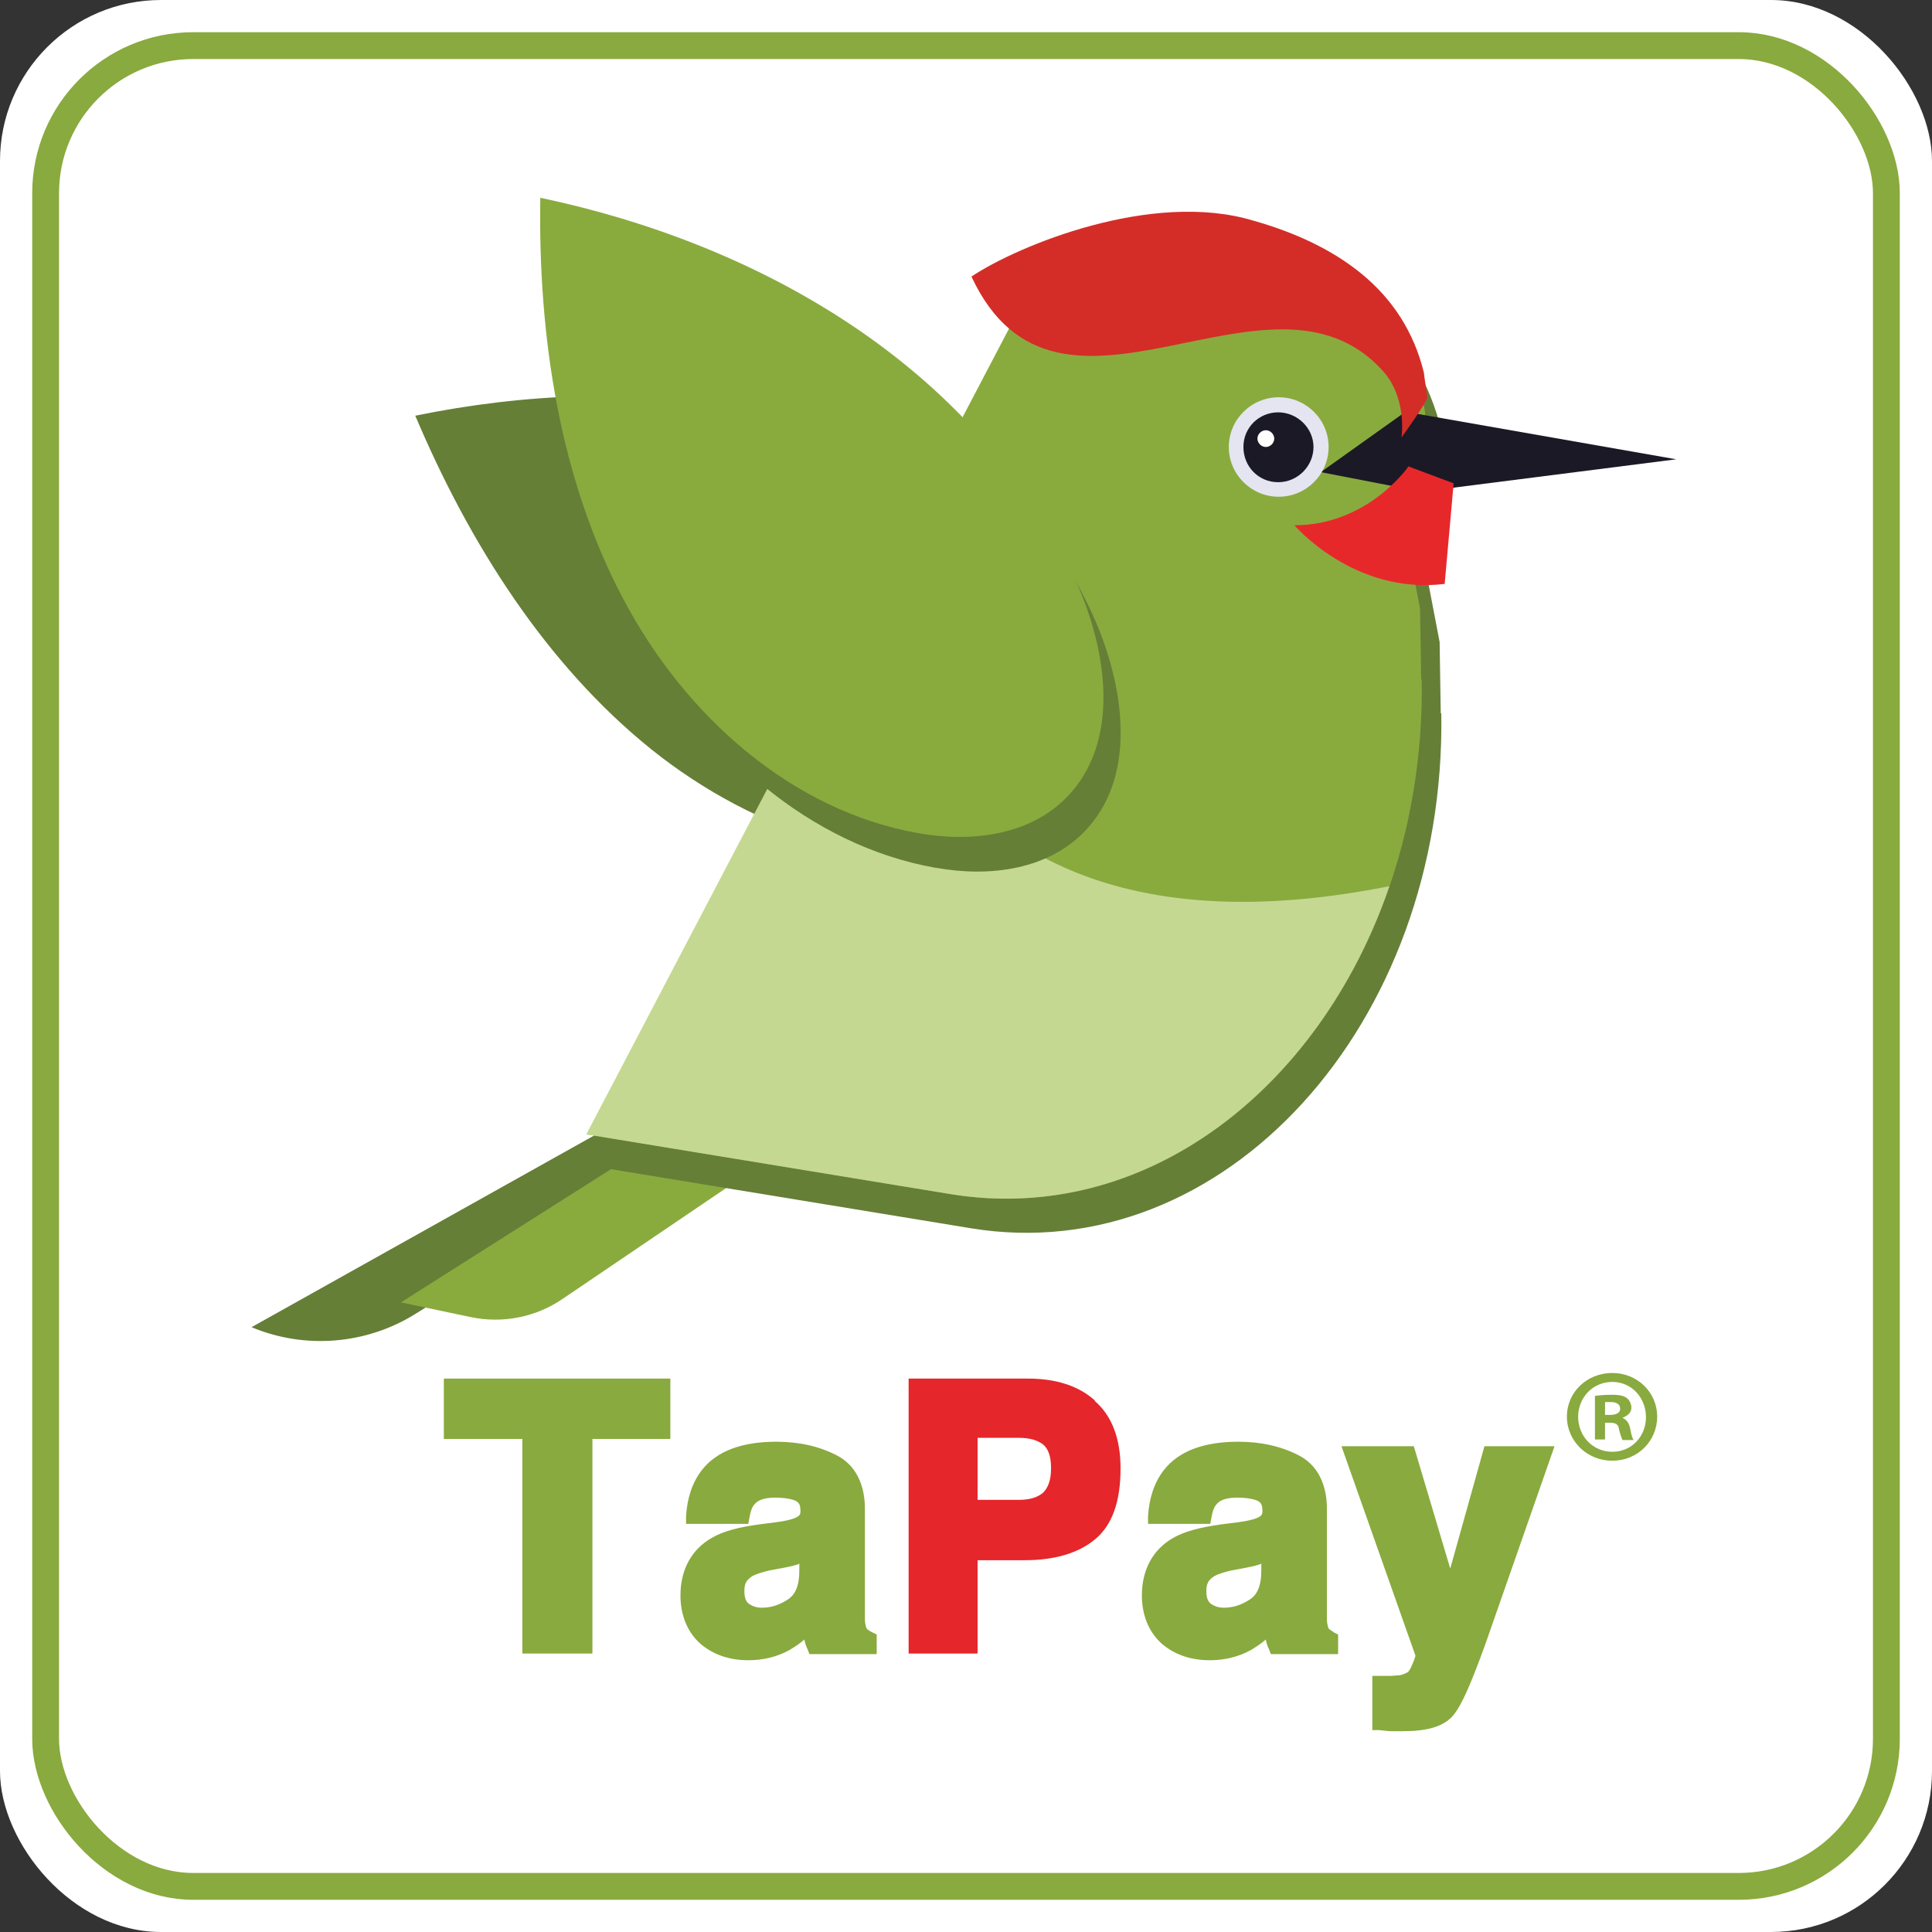 <svg width="180" height="180" viewBox="0 0 180 180" fill="none" xmlns="http://www.w3.org/2000/svg">
<rect x="0" y="0" width="180" height="180" fill="#333333" stroke="none"/>
<rect width="180" height="180" rx="15" fill="white"/>
<path d="M138.947 49.103L156.76 46.812C158.588 46.604 159.946 45.094 159.998 43.271C160.051 41.449 158.745 39.887 156.969 39.575L136.91 36.034C136.805 35.722 136.648 35.41 136.544 35.097C136.492 34.733 136.439 34.42 136.387 34.212C135.29 29.787 132.94 26.038 129.44 23.07C126.462 20.571 122.597 18.697 118 17.343C115.806 16.666 113.403 16.354 110.791 16.354C101.858 16.354 92.612 20.311 88.59 23.018C87.075 24.007 86.501 25.986 87.284 27.6C87.963 29.11 88.799 30.411 89.687 31.505L88.851 33.119C86.553 31.088 84.098 29.214 81.434 27.444C72.867 21.716 62.419 17.447 51.24 15.104C50.979 15.052 50.718 15 50.457 15C49.621 15 48.838 15.26 48.158 15.781C47.323 16.458 46.8 17.499 46.8 18.593C46.748 23.955 47.009 29.058 47.688 33.848C44.502 34.16 41.315 34.629 38.129 35.306C37.032 35.514 36.144 36.243 35.622 37.18C35.099 38.117 35.047 39.315 35.465 40.304C41.42 54.413 49.151 65.347 58.554 72.844C60.748 74.615 63.098 76.177 65.501 77.582L51.711 103.927L21.883 120.64C20.682 121.317 19.95 122.671 20.003 124.025C20.107 125.43 20.943 126.68 22.249 127.201C24.756 128.242 27.42 128.763 30.137 128.763C32.853 128.763 35.726 128.19 38.233 127.044C38.025 127.513 37.92 127.982 37.92 128.554V134.229C37.92 136.26 39.592 137.926 41.629 137.926H45.233V154.17C45.233 156.201 46.905 157.867 48.942 157.867H55.419C57.457 157.867 59.128 156.201 59.128 154.17V137.926H61.061C60.748 138.915 60.539 139.957 60.434 141.102V141.831C60.33 142.612 60.539 143.341 60.904 143.966C60.173 145.371 59.807 146.985 59.807 148.704C59.807 151.619 60.904 154.223 62.942 155.941C64.77 157.555 67.173 158.388 69.837 158.388C71.352 158.388 72.814 158.127 74.173 157.555C74.591 157.711 75.061 157.815 75.531 157.815H81.799C82.322 157.815 82.844 157.711 83.314 157.503C83.784 157.711 84.307 157.815 84.829 157.815H91.254C93.291 157.815 94.963 156.149 94.963 154.118V149.068H95.642C98.463 149.068 100.918 148.495 102.851 147.402C102.851 147.818 102.799 148.235 102.799 148.652C102.799 151.567 103.896 154.17 105.933 155.889C107.761 157.503 110.164 158.336 112.828 158.336C114.343 158.336 115.806 158.075 117.164 157.503C117.582 157.659 118.052 157.763 118.522 157.763H124.373V161.251C124.373 163.178 125.888 164.792 127.82 164.896H128.447C129.022 165 129.44 165 129.753 165C130.067 165 130.432 165 130.85 165C133.044 165 136.178 164.688 138.32 162.293C138.32 162.293 138.32 162.293 138.372 162.241C139.469 160.887 140.462 158.804 141.977 154.587L147.357 139.28C148.297 139.644 149.342 139.905 150.387 139.905C154.827 139.905 158.275 136.468 158.275 132.095C158.275 127.721 154.827 124.337 150.387 124.337C146.365 124.337 143.021 127.305 142.551 131.158H138.529C137.119 131.158 135.865 131.939 135.238 133.188C134.611 131.939 133.357 131.158 131.947 131.158H125.208C124.216 131.158 123.276 131.574 122.544 132.251C120.455 131.21 118.104 130.689 115.492 130.689C112.306 130.689 109.694 131.418 107.709 132.772C107.03 130.325 105.724 128.711 104.575 127.721C102.329 125.743 99.456 124.754 95.956 124.754H84.829C82.792 124.754 81.12 126.42 81.12 128.45V133.188C80.702 132.876 80.232 132.563 79.71 132.303C77.568 131.21 75.165 130.689 72.501 130.689C70.098 130.689 68.061 131.106 66.337 131.887V128.502C66.337 126.472 64.665 124.806 62.628 124.806H53.591C53.957 124.597 54.322 124.389 54.636 124.129L68.74 114.601L90.053 118.089C91.986 118.402 93.918 118.558 95.851 118.558C105.776 118.558 115.44 114.288 123.067 106.583C132.94 96.586 138.424 81.956 138.163 66.441L138.059 59.776C138.059 59.776 138.059 59.36 138.007 59.151L137.589 56.913C138.111 56.34 138.424 55.611 138.477 54.83L138.999 48.842L138.947 49.103Z" fill="white"/>
<path d="M94.74 78.977C83.091 81.736 70.502 77.675 60.681 69.813C50.913 61.951 43.757 50.705 38.69 38.73C59.01 34.565 81.785 36.908 98.24 51.226C103.516 55.808 108.322 63.045 106.232 69.865C104.613 75.02 99.598 77.831 94.688 79.029L94.74 78.977Z" fill="#657F37"/>
<path d="M62.614 101.73L23.436 123.65C28.399 125.733 34.093 125.264 38.638 122.452L77.189 98.502L62.614 101.73Z" fill="#657F37"/>
<path d="M37.434 121.357L43.859 122.711C46.836 123.336 49.918 122.711 52.373 121.045L82.41 100.687L77.395 95.949L37.329 121.357H37.434Z" fill="#89AB3E"/>
<path d="M134.283 66.43C134.753 95.482 113.963 118.287 90.456 114.434L56.502 108.863L95.837 33.785C97.404 31.494 99.337 29.412 101.583 27.641C106.023 24.205 111.717 22.331 118.037 23.84C122.06 25.142 125.664 27.069 128.537 29.88C131.41 32.64 133.5 36.284 134.492 40.97C134.544 41.23 134.597 41.439 134.597 41.699C134.858 44.823 132.977 48.676 132.612 51.904L134.127 59.818L134.231 66.482L134.283 66.43Z" fill="#657F37"/>
<path d="M132.458 63.254C132.928 92.306 112.138 115.111 88.631 111.258L54.677 105.687L94.011 30.609C95.579 28.318 97.511 26.235 99.757 24.517C104.198 21.081 109.892 19.207 116.212 20.716C120.235 22.018 123.839 23.945 126.712 26.756C129.585 29.515 131.674 33.16 132.667 37.846C132.719 38.106 132.771 38.315 132.771 38.575C133.033 41.699 131.1 45.552 130.786 48.78L132.301 56.694L132.406 63.358L132.458 63.254Z" fill="#89AB3E"/>
<path d="M123.054 43.989L130.942 38.366L156.172 42.792L132.456 45.812L123.054 43.989Z" fill="#1B1925"/>
<path d="M131.254 43.417C131.254 43.417 127.493 48.936 120.598 48.936C120.598 48.936 126.135 55.444 134.597 54.403L135.433 45.031L131.254 43.469V43.417Z" fill="#E7282B"/>
<path d="M132.976 37.065C132.767 37.69 130.991 40.189 130.573 40.762C130.573 40.762 131.147 37.065 128.797 34.514C118.245 22.903 98.604 43.105 90.507 25.767C94.79 22.903 107.327 17.697 116.782 20.56C120.648 21.654 124.148 23.268 126.916 25.559C129.685 27.85 131.722 30.869 132.662 34.722C132.662 34.93 132.976 36.805 132.976 37.013V37.065Z" fill="#D42D27"/>
<path d="M123.784 41.647C123.784 44.198 121.694 46.28 119.134 46.28C116.575 46.28 114.485 44.198 114.485 41.647C114.485 39.095 116.575 37.013 119.134 37.013C121.694 37.013 123.784 39.095 123.784 41.647Z" fill="#E4E5F1"/>
<path d="M122.375 41.645C122.375 43.416 120.913 44.926 119.084 44.926C117.256 44.926 115.846 43.468 115.846 41.645C115.846 39.823 117.308 38.417 119.084 38.417C120.86 38.417 122.375 39.875 122.375 41.645Z" fill="#1B1925"/>
<path d="M118.719 40.864C118.719 41.281 118.354 41.645 117.936 41.645C117.518 41.645 117.152 41.281 117.152 40.864C117.152 40.447 117.518 40.083 117.936 40.083C118.354 40.083 118.719 40.447 118.719 40.864Z" fill="white"/>
<path d="M129.427 82.62C122.897 101.624 106.547 114.172 88.577 111.256L54.623 105.685L80.951 55.442C80.951 55.442 83.928 91.628 129.427 82.568" fill="#C5D892"/>
<path d="M87.167 80.852C75.414 78.769 65.437 69.97 59.638 58.932C53.84 47.843 51.803 34.67 51.959 21.654C72.228 25.923 92.182 37.117 101.585 56.798C104.562 63.098 106.13 71.689 101.428 77.051C97.876 81.112 92.13 81.737 87.22 80.852H87.167Z" fill="#657F37"/>
<path d="M85.546 77.623C73.792 75.54 63.815 66.741 58.017 55.703C52.166 44.614 50.129 31.441 50.338 18.425C70.606 22.694 90.56 33.888 99.963 53.569C102.993 59.869 104.508 68.46 99.806 73.822C96.254 77.883 90.508 78.508 85.546 77.623Z" fill="#89AB3E"/>
<path d="M61.776 128.44H41.352V134.063H48.665V154.056H55.194V134.063H62.455V128.44H61.776Z" fill="#89AA3E"/>
<path d="M81.157 152.024C81.157 152.024 80.791 151.816 80.739 151.712C80.739 151.712 80.582 151.4 80.582 150.827C80.582 150.046 80.582 149.369 80.582 148.796V140.57C80.582 138.279 79.695 136.457 77.918 135.572C76.299 134.739 74.418 134.322 72.329 134.322C69.195 134.322 66.792 135.155 65.382 136.978C64.493 138.123 64.023 139.581 63.919 141.247V141.976H69.717L69.822 141.403C69.926 140.778 70.083 140.362 70.344 140.102C70.605 139.789 71.18 139.529 72.225 139.529C73.165 139.529 73.844 139.685 74.157 139.841C74.418 139.997 74.575 140.154 74.575 140.778C74.575 141.091 74.523 141.247 74.001 141.455C73.74 141.559 73.165 141.716 72.329 141.82L70.71 142.028C68.829 142.288 67.367 142.653 66.322 143.277C64.389 144.371 63.397 146.297 63.397 148.64C63.397 150.462 64.023 152.024 65.225 153.118C66.426 154.159 67.941 154.68 69.717 154.68C71.128 154.68 72.381 154.367 73.531 153.743C74.053 153.43 74.523 153.118 74.941 152.753C74.993 153.066 75.098 153.378 75.254 153.691L75.411 154.107H81.68V152.285L81.262 152.077L81.157 152.024ZM74.471 145.725V146.349C74.471 147.807 74.053 148.588 73.426 149.005C72.642 149.525 71.859 149.786 70.971 149.786C70.448 149.786 70.083 149.629 69.769 149.421C69.508 149.213 69.352 148.901 69.352 148.224C69.352 147.495 69.561 147.182 70.135 146.818C70.448 146.662 71.128 146.401 72.068 146.245L73.165 146.037C73.687 145.933 74.157 145.829 74.523 145.672L74.471 145.725Z" fill="#89AA3E"/>
<path d="M101.997 130.47C100.43 129.065 98.288 128.44 95.781 128.44H84.654V154.056H91.079V145.361H95.467C98.184 145.361 100.43 144.736 101.997 143.435C103.669 142.081 104.4 139.79 104.4 136.822C104.4 134.063 103.616 131.928 101.997 130.523V130.47ZM97.923 136.822C97.923 137.968 97.609 138.645 97.191 139.061C96.721 139.478 95.99 139.738 94.945 139.738H91.079V133.959H94.945C95.99 133.959 96.721 134.219 97.191 134.584C97.609 134.948 97.923 135.573 97.923 136.77V136.822Z" fill="#E5262B"/>
<path d="M124.2 152.024C124.2 152.024 123.834 151.816 123.782 151.712C123.782 151.712 123.625 151.4 123.625 150.827C123.625 150.046 123.625 149.369 123.625 148.796V140.57C123.625 138.279 122.737 136.457 120.961 135.572C119.342 134.739 117.461 134.322 115.372 134.322C112.237 134.322 109.834 135.155 108.424 136.978C107.536 138.123 107.066 139.581 106.961 141.247V141.976H112.76L112.864 141.403C112.969 140.778 113.125 140.362 113.387 140.102C113.648 139.789 114.222 139.529 115.267 139.529C116.207 139.529 116.886 139.685 117.2 139.841C117.461 139.997 117.618 140.154 117.618 140.778C117.618 141.091 117.565 141.247 117.043 141.455C116.782 141.559 116.207 141.716 115.372 141.82L113.752 142.028C111.872 142.288 110.409 142.653 109.312 143.277C107.379 144.371 106.387 146.297 106.387 148.64C106.387 150.462 107.014 152.024 108.215 153.118C109.416 154.159 110.931 154.68 112.707 154.68C114.118 154.68 115.372 154.367 116.521 153.743C117.043 153.43 117.513 153.118 117.931 152.753C117.983 153.066 118.088 153.378 118.245 153.691L118.401 154.107H124.67V152.285L124.252 152.077L124.2 152.024ZM117.513 145.725V146.349C117.513 147.807 117.095 148.588 116.469 149.005C115.685 149.525 114.901 149.786 114.013 149.786C113.491 149.786 113.125 149.629 112.812 149.421C112.551 149.213 112.394 148.901 112.394 148.224C112.394 147.495 112.603 147.182 113.178 146.818C113.491 146.662 114.17 146.401 115.11 146.245L116.207 146.037C116.73 145.933 117.2 145.829 117.565 145.672L117.513 145.725Z" fill="#89AA3E"/>
<path d="M138.303 134.739L135.116 146.142L131.721 134.739H124.982L131.878 154.264C131.878 154.264 131.773 154.628 131.617 154.993C131.408 155.513 131.199 155.826 131.094 155.826C130.885 155.93 130.676 156.034 130.363 156.086C130.102 156.086 129.84 156.138 129.527 156.138C129.423 156.138 129.266 156.138 129.161 156.138H127.855V156.815V161.188H128.482C129.005 161.24 129.37 161.293 129.632 161.293C129.893 161.293 130.258 161.293 130.676 161.293C132.818 161.293 134.437 160.928 135.378 159.835C136.213 158.845 137.101 156.711 138.355 153.274L144.833 134.739H138.355H138.303Z" fill="#89AA3E"/>
<path d="M154.396 131.979C154.396 134.27 152.567 136.092 150.217 136.092C147.866 136.092 145.985 134.27 145.985 131.979C145.985 129.688 147.866 127.918 150.217 127.918C152.567 127.918 154.396 129.74 154.396 131.979ZM147.03 131.979C147.03 133.801 148.388 135.259 150.217 135.259C152.045 135.259 153.351 133.801 153.351 132.031C153.351 130.261 152.045 128.751 150.217 128.751C148.388 128.751 147.03 130.209 147.03 132.031V131.979ZM149.537 134.114H148.597V130.053C148.963 130.001 149.485 129.949 150.164 129.949C150.948 129.949 151.314 130.053 151.575 130.261C151.784 130.417 151.993 130.782 151.993 131.146C151.993 131.615 151.627 131.927 151.157 132.083C151.575 132.291 151.784 132.604 151.888 133.124C151.993 133.749 152.097 134.01 152.202 134.166H151.157C151.157 134.166 150.948 133.645 150.843 133.177C150.791 132.708 150.53 132.552 150.008 132.552H149.537V134.218V134.114ZM149.537 131.823H150.008C150.53 131.823 150.948 131.667 150.948 131.25C150.948 130.886 150.687 130.625 150.06 130.625C149.799 130.625 149.642 130.625 149.537 130.625V131.771V131.823Z" fill="#89AA3E"/>
<rect x="4.25" y="4.25" width="171.5" height="171.5" rx="13.75" stroke="#89AA3E" stroke-width="2.5"/>
</svg>
